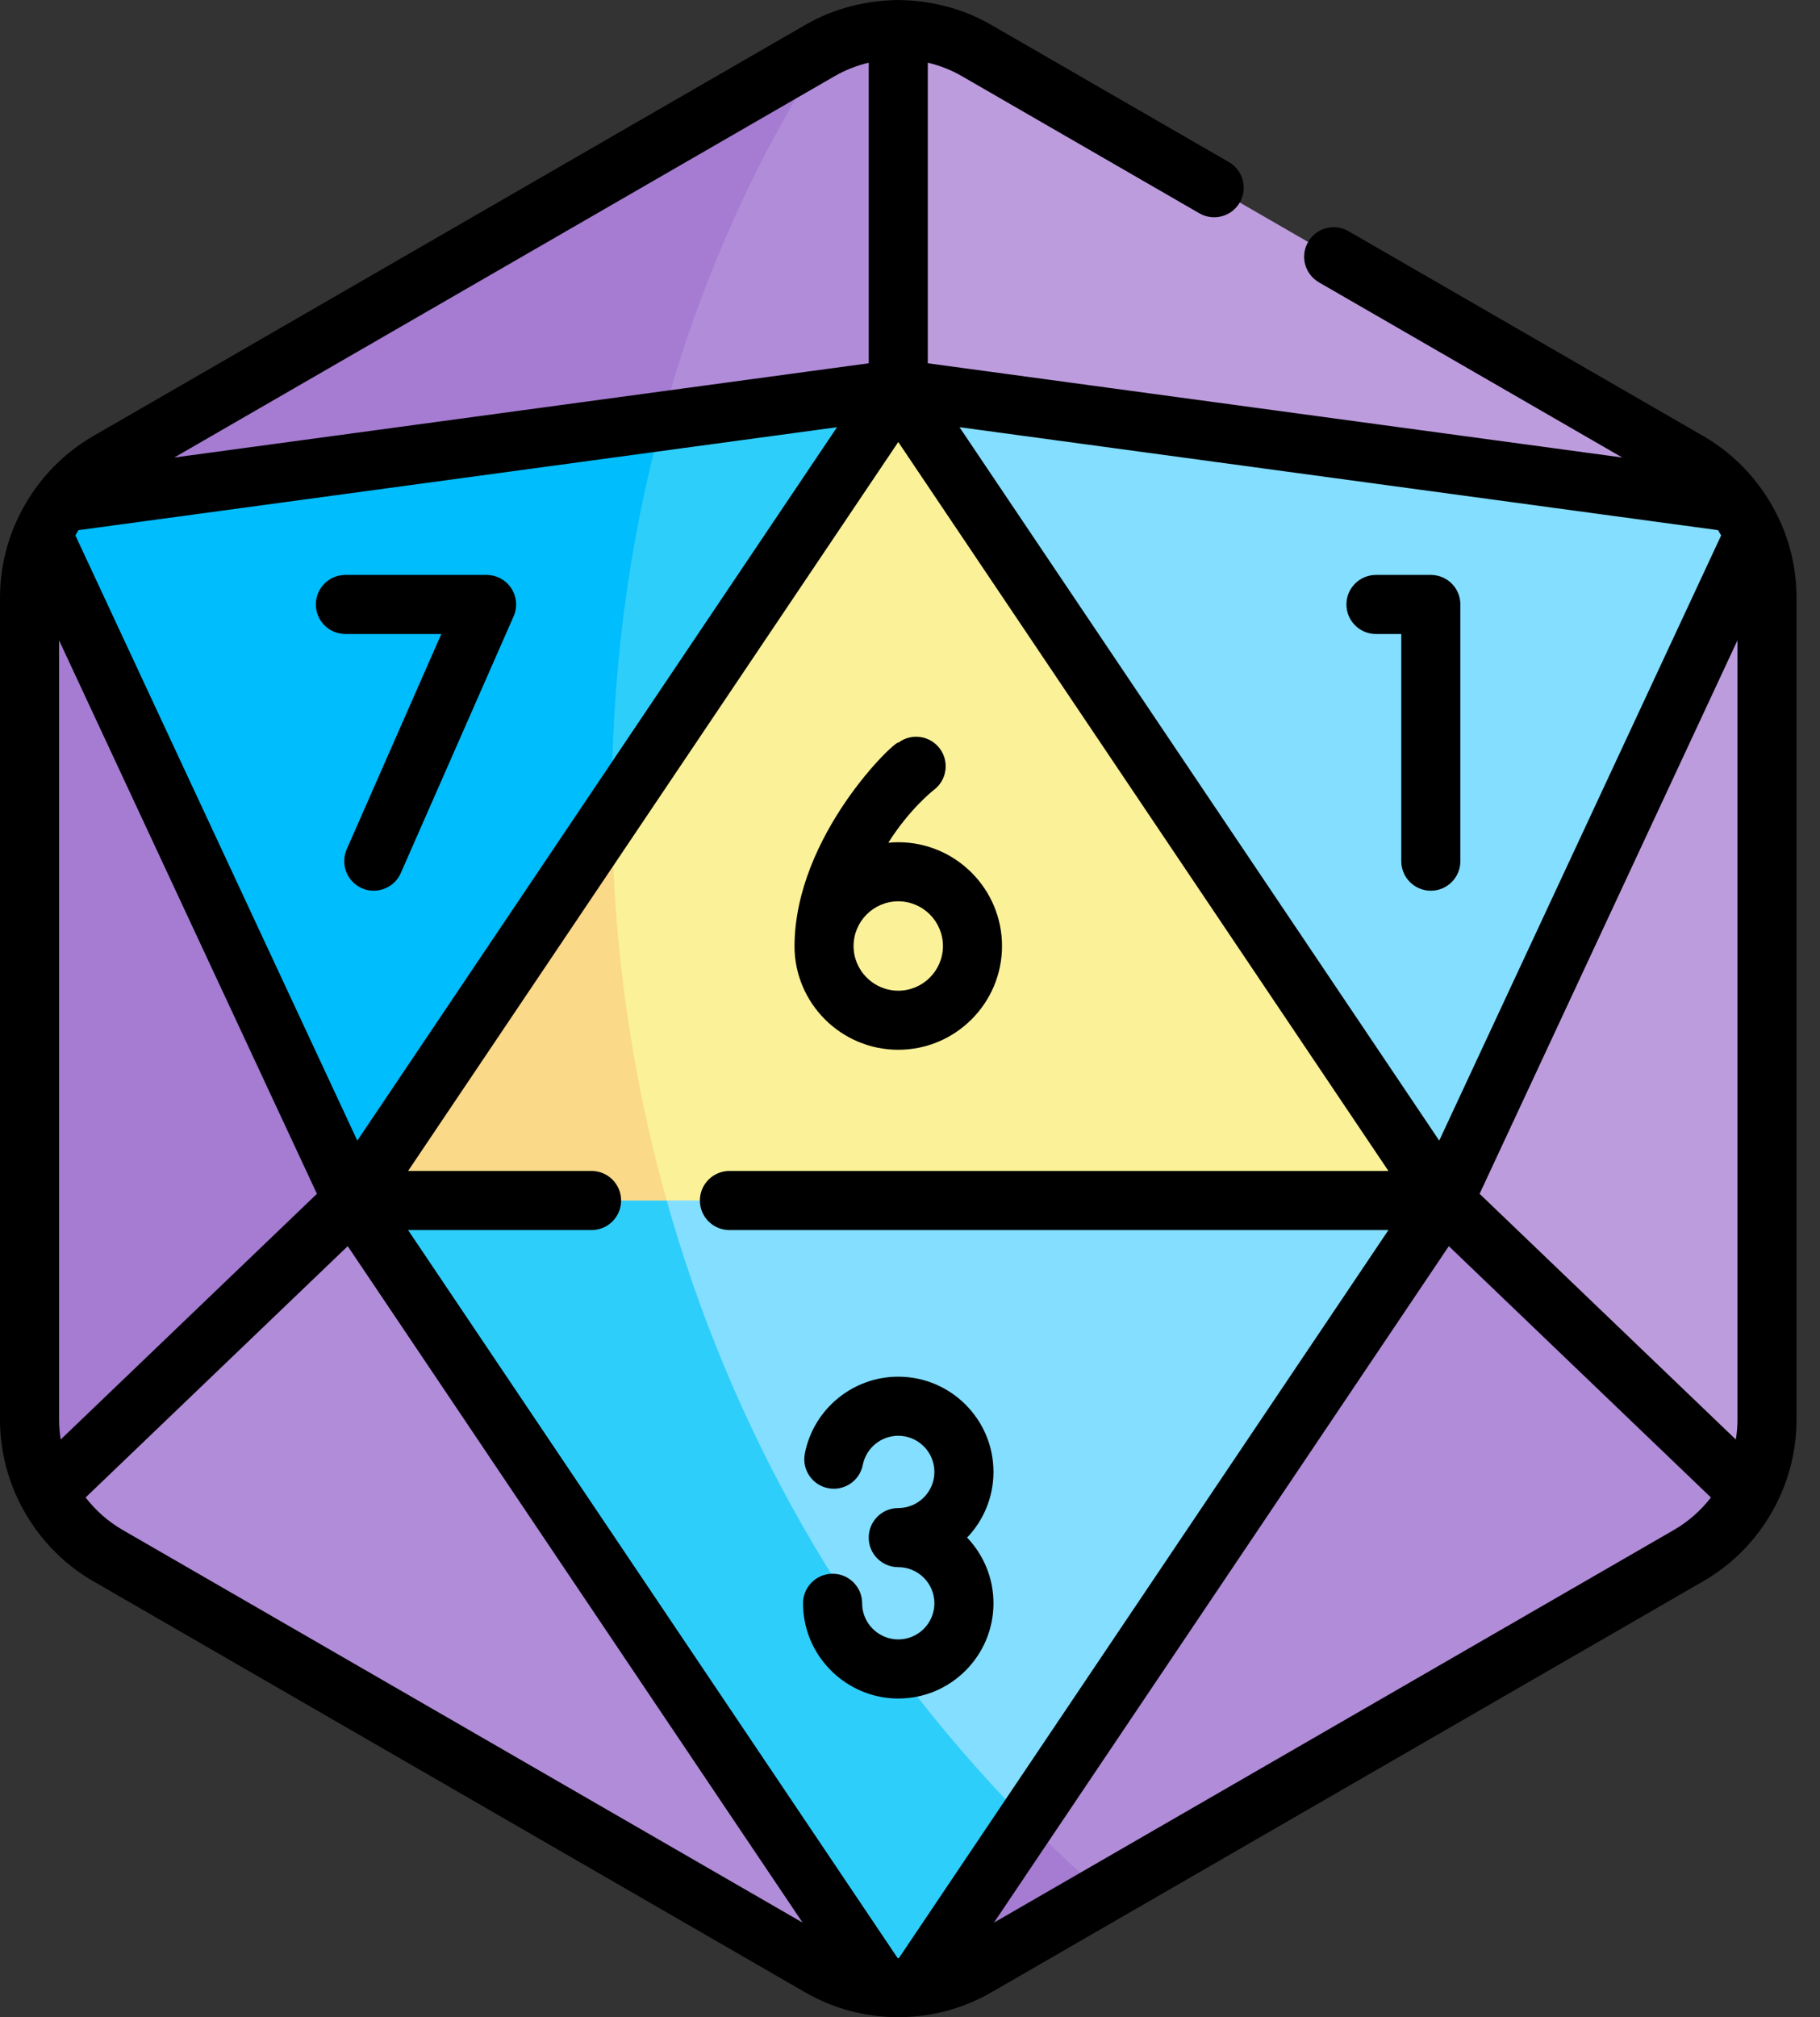 <svg width="74" height="82" viewBox="0 0 74 82" fill="none" xmlns="http://www.w3.org/2000/svg">
<rect x="0" y="0" width="74" height="82" fill="#333333" stroke="none"/>
<path d="M39.192 8.583L36.522 15.816L26.251 19.807C25.295 13.353 28.256 6.661 33.678 1.872C34.572 1.425 35.547 1.201 36.522 1.201L39.192 8.583Z" fill="#B18CD9"/>
<path d="M33.678 1.872C30.181 7.214 27.673 13.325 26.251 19.807L22.436 21.29L2.499 20.432C3.004 19.769 3.641 19.2 4.386 18.769L33.337 2.055C33.449 1.991 33.563 1.93 33.678 1.872Z" fill="#A57CD2"/>
<path d="M14.337 48.802L10.383 57.164L1.939 60.687C1.456 59.775 1.201 58.757 1.2 57.716V24.287C1.2 23.4 1.388 22.536 1.732 21.747L11.058 32.723L14.337 48.802Z" fill="#A57CD2"/>
<path d="M35.832 80.762C34.955 80.667 34.107 80.394 33.337 79.948L4.386 63.234C3.327 62.624 2.491 61.731 1.938 60.687L14.337 48.802L26.239 60.687L35.832 80.762Z" fill="#B18CD9"/>
<path d="M70.546 20.432H53.534L36.523 15.816V1.201C37.623 1.201 38.723 1.486 39.708 2.055L68.659 18.769C69.404 19.2 70.041 19.769 70.546 20.432Z" fill="#BD9CDE"/>
<path d="M71.105 60.686C70.555 61.745 69.692 62.638 68.659 63.234L44.857 76.976C41.74 76.867 40.722 74.535 40.722 72.972L46.255 60.687L58.708 48.802L65.823 51.991L71.105 60.686Z" fill="#B18CD9"/>
<path d="M44.858 76.976L39.708 79.948C38.938 80.392 38.092 80.671 37.213 80.762L40.722 72.972C42.016 74.352 43.394 75.69 44.858 76.976Z" fill="#A57CD2"/>
<path d="M71.844 24.287V57.716C71.844 58.77 71.583 59.786 71.105 60.686L58.708 48.802L62.449 32.723L71.311 21.75C71.656 22.54 71.844 23.4 71.844 24.287Z" fill="#BD9CDE"/>
<path d="M58.708 48.802L37.213 53.221L27.909 51.424C21.445 44.092 21.123 34.201 25.218 26.166L36.522 15.816L50.983 30.399L58.708 48.802Z" fill="#FBF198"/>
<path d="M27.909 51.423L14.337 48.801L22.436 28.712L25.218 26.166C24.329 34.464 25.164 43.138 27.909 51.423Z" fill="#FAD989"/>
<path d="M71.311 21.748C71.311 21.75 58.708 48.802 58.708 48.802L36.523 15.816L70.546 20.432C70.852 20.839 71.112 21.281 71.311 21.748Z" fill="#83DEFF"/>
<path d="M58.708 48.802L41.74 74.03C31.573 69.915 26.005 57.714 27.108 48.801H58.708V48.802Z" fill="#83DEFF"/>
<path d="M41.741 74.03L37.213 80.762C36.755 80.81 36.292 80.812 35.832 80.762L14.337 48.802H27.108C29.663 57.905 34.458 66.644 41.741 74.03Z" fill="#2ECEFB"/>
<path d="M36.523 15.816L24.881 33.125C22.097 27.982 23.341 20.994 26.91 17.12L36.523 15.816Z" fill="#2ECEFB"/>
<path d="M24.881 33.125L14.337 48.802L1.732 21.747C1.936 21.281 2.194 20.837 2.5 20.432L26.91 17.12C25.521 22.248 24.828 27.652 24.881 33.125Z" fill="#00BDFD"/>
<path d="M73.046 57.716V24.287C73.043 23.202 72.812 22.148 72.374 21.184C71.718 19.742 70.646 18.531 69.26 17.729L54.828 9.397C54.253 9.065 53.519 9.262 53.187 9.836C52.855 10.411 53.052 11.145 53.626 11.477L65.96 18.598L37.724 14.767L37.724 2.548C38.204 2.662 38.671 2.843 39.108 3.095L48.767 8.672C49.342 9.003 50.076 8.807 50.408 8.232C50.74 7.658 50.543 6.923 49.969 6.591L40.31 1.015C39.14 0.335 37.836 0.018 36.523 0C35.211 0.018 33.905 0.335 32.736 1.015L3.786 17.729C2.4 18.531 1.328 19.742 0.672 21.184C0.234 22.148 0.003 23.202 0 24.287V57.716C0.001 58.999 0.329 60.237 0.928 61.334C1.586 62.539 2.562 63.568 3.786 64.274L32.736 80.989C33.904 81.662 35.2 82 36.523 82C37.846 82 39.142 81.662 40.31 80.989L69.26 64.274C70.536 63.537 71.543 62.454 72.201 61.18C72.745 60.124 73.046 58.939 73.046 57.716ZM36.548 79.598C36.532 79.598 36.514 79.598 36.498 79.598L16.593 50.003H24.053C24.717 50.003 25.254 49.465 25.254 48.802C25.254 48.138 24.716 47.6 24.053 47.6H16.593L36.523 17.968L56.453 47.6H29.659C28.995 47.6 28.457 48.138 28.457 48.802C28.457 49.465 28.995 50.003 29.659 50.003H56.453L36.548 79.598ZM2.402 57.716V26.031L12.886 48.53L2.468 58.517C2.426 58.254 2.402 57.986 2.402 57.716ZM3.065 21.764C3.105 21.691 3.148 21.621 3.192 21.551L34.033 17.366L14.528 46.366L3.065 21.764ZM58.518 46.366L39.013 17.366L69.854 21.551C69.898 21.621 69.941 21.692 69.981 21.764L58.518 46.366ZM70.644 26.03V57.716C70.644 57.986 70.62 58.254 70.578 58.517L60.16 48.529L70.644 26.03ZM33.938 3.095C34.375 2.843 34.842 2.662 35.322 2.548L35.322 14.767L7.086 18.598L33.938 3.095ZM3.481 60.873L14.138 50.657L32.631 78.154L4.988 62.194C4.395 61.852 3.887 61.4 3.481 60.873ZM68.058 62.194L40.415 78.154L58.908 50.657L69.565 60.873C69.159 61.4 68.65 61.852 68.058 62.194Z" fill="black"/>
<path d="M58.177 23.371H55.946C55.283 23.371 54.745 23.908 54.745 24.572C54.745 25.235 55.283 25.773 55.946 25.773H56.975V35.007C56.975 35.67 57.513 36.208 58.177 36.208C58.84 36.208 59.378 35.67 59.378 35.007V24.572C59.378 23.908 58.84 23.371 58.177 23.371Z" fill="black"/>
<path d="M14.713 36.107C15.306 36.371 16.029 36.104 16.296 35.49L20.883 25.055C21.047 24.684 21.011 24.255 20.789 23.915C20.568 23.576 20.189 23.371 19.783 23.371H14.043C13.379 23.371 12.842 23.908 12.842 24.572C12.842 25.235 13.38 25.773 14.043 25.773H17.943L14.097 34.523C13.83 35.131 14.106 35.839 14.713 36.107Z" fill="black"/>
<path d="M40.394 59.834C40.394 57.7 38.657 55.963 36.523 55.963C34.677 55.963 33.079 57.276 32.724 59.086C32.596 59.736 33.02 60.368 33.671 60.495C34.322 60.623 34.954 60.199 35.081 59.548C35.216 58.863 35.822 58.365 36.523 58.365C37.333 58.365 37.992 59.024 37.992 59.834C37.992 60.644 37.333 61.303 36.523 61.303C35.859 61.303 35.321 61.841 35.321 62.504C35.321 63.168 35.859 63.706 36.523 63.706C37.333 63.706 37.992 64.364 37.992 65.174C37.992 65.984 37.333 66.643 36.523 66.643C35.794 66.643 35.168 66.1 35.068 65.38C35.059 65.313 35.054 65.244 35.054 65.174C35.054 64.511 34.516 63.973 33.852 63.973C33.189 63.973 32.651 64.511 32.651 65.174C32.651 65.355 32.664 65.536 32.689 65.713C32.954 67.613 34.602 69.046 36.523 69.046C38.657 69.046 40.394 67.309 40.394 65.174C40.394 64.14 39.985 63.199 39.322 62.504C39.985 61.809 40.394 60.869 40.394 59.834Z" fill="black"/>
<path d="M36.523 42.674C38.849 42.674 40.741 40.782 40.741 38.456C40.741 36.129 38.849 34.237 36.523 34.237C36.386 34.237 36.251 34.244 36.118 34.257C36.992 32.874 37.941 32.134 37.971 32.111C38.5 31.714 38.609 30.964 38.214 30.433C37.818 29.901 37.065 29.79 36.533 30.186C36.431 30.051 32.322 33.954 32.304 38.456C32.304 40.782 34.196 42.674 36.523 42.674ZM38.339 38.456C38.339 39.457 37.524 40.272 36.523 40.272C35.521 40.272 34.706 39.457 34.706 38.456C34.706 37.454 35.521 36.639 36.523 36.639C37.524 36.639 38.339 37.454 38.339 38.456Z" fill="black"/>
</svg>
